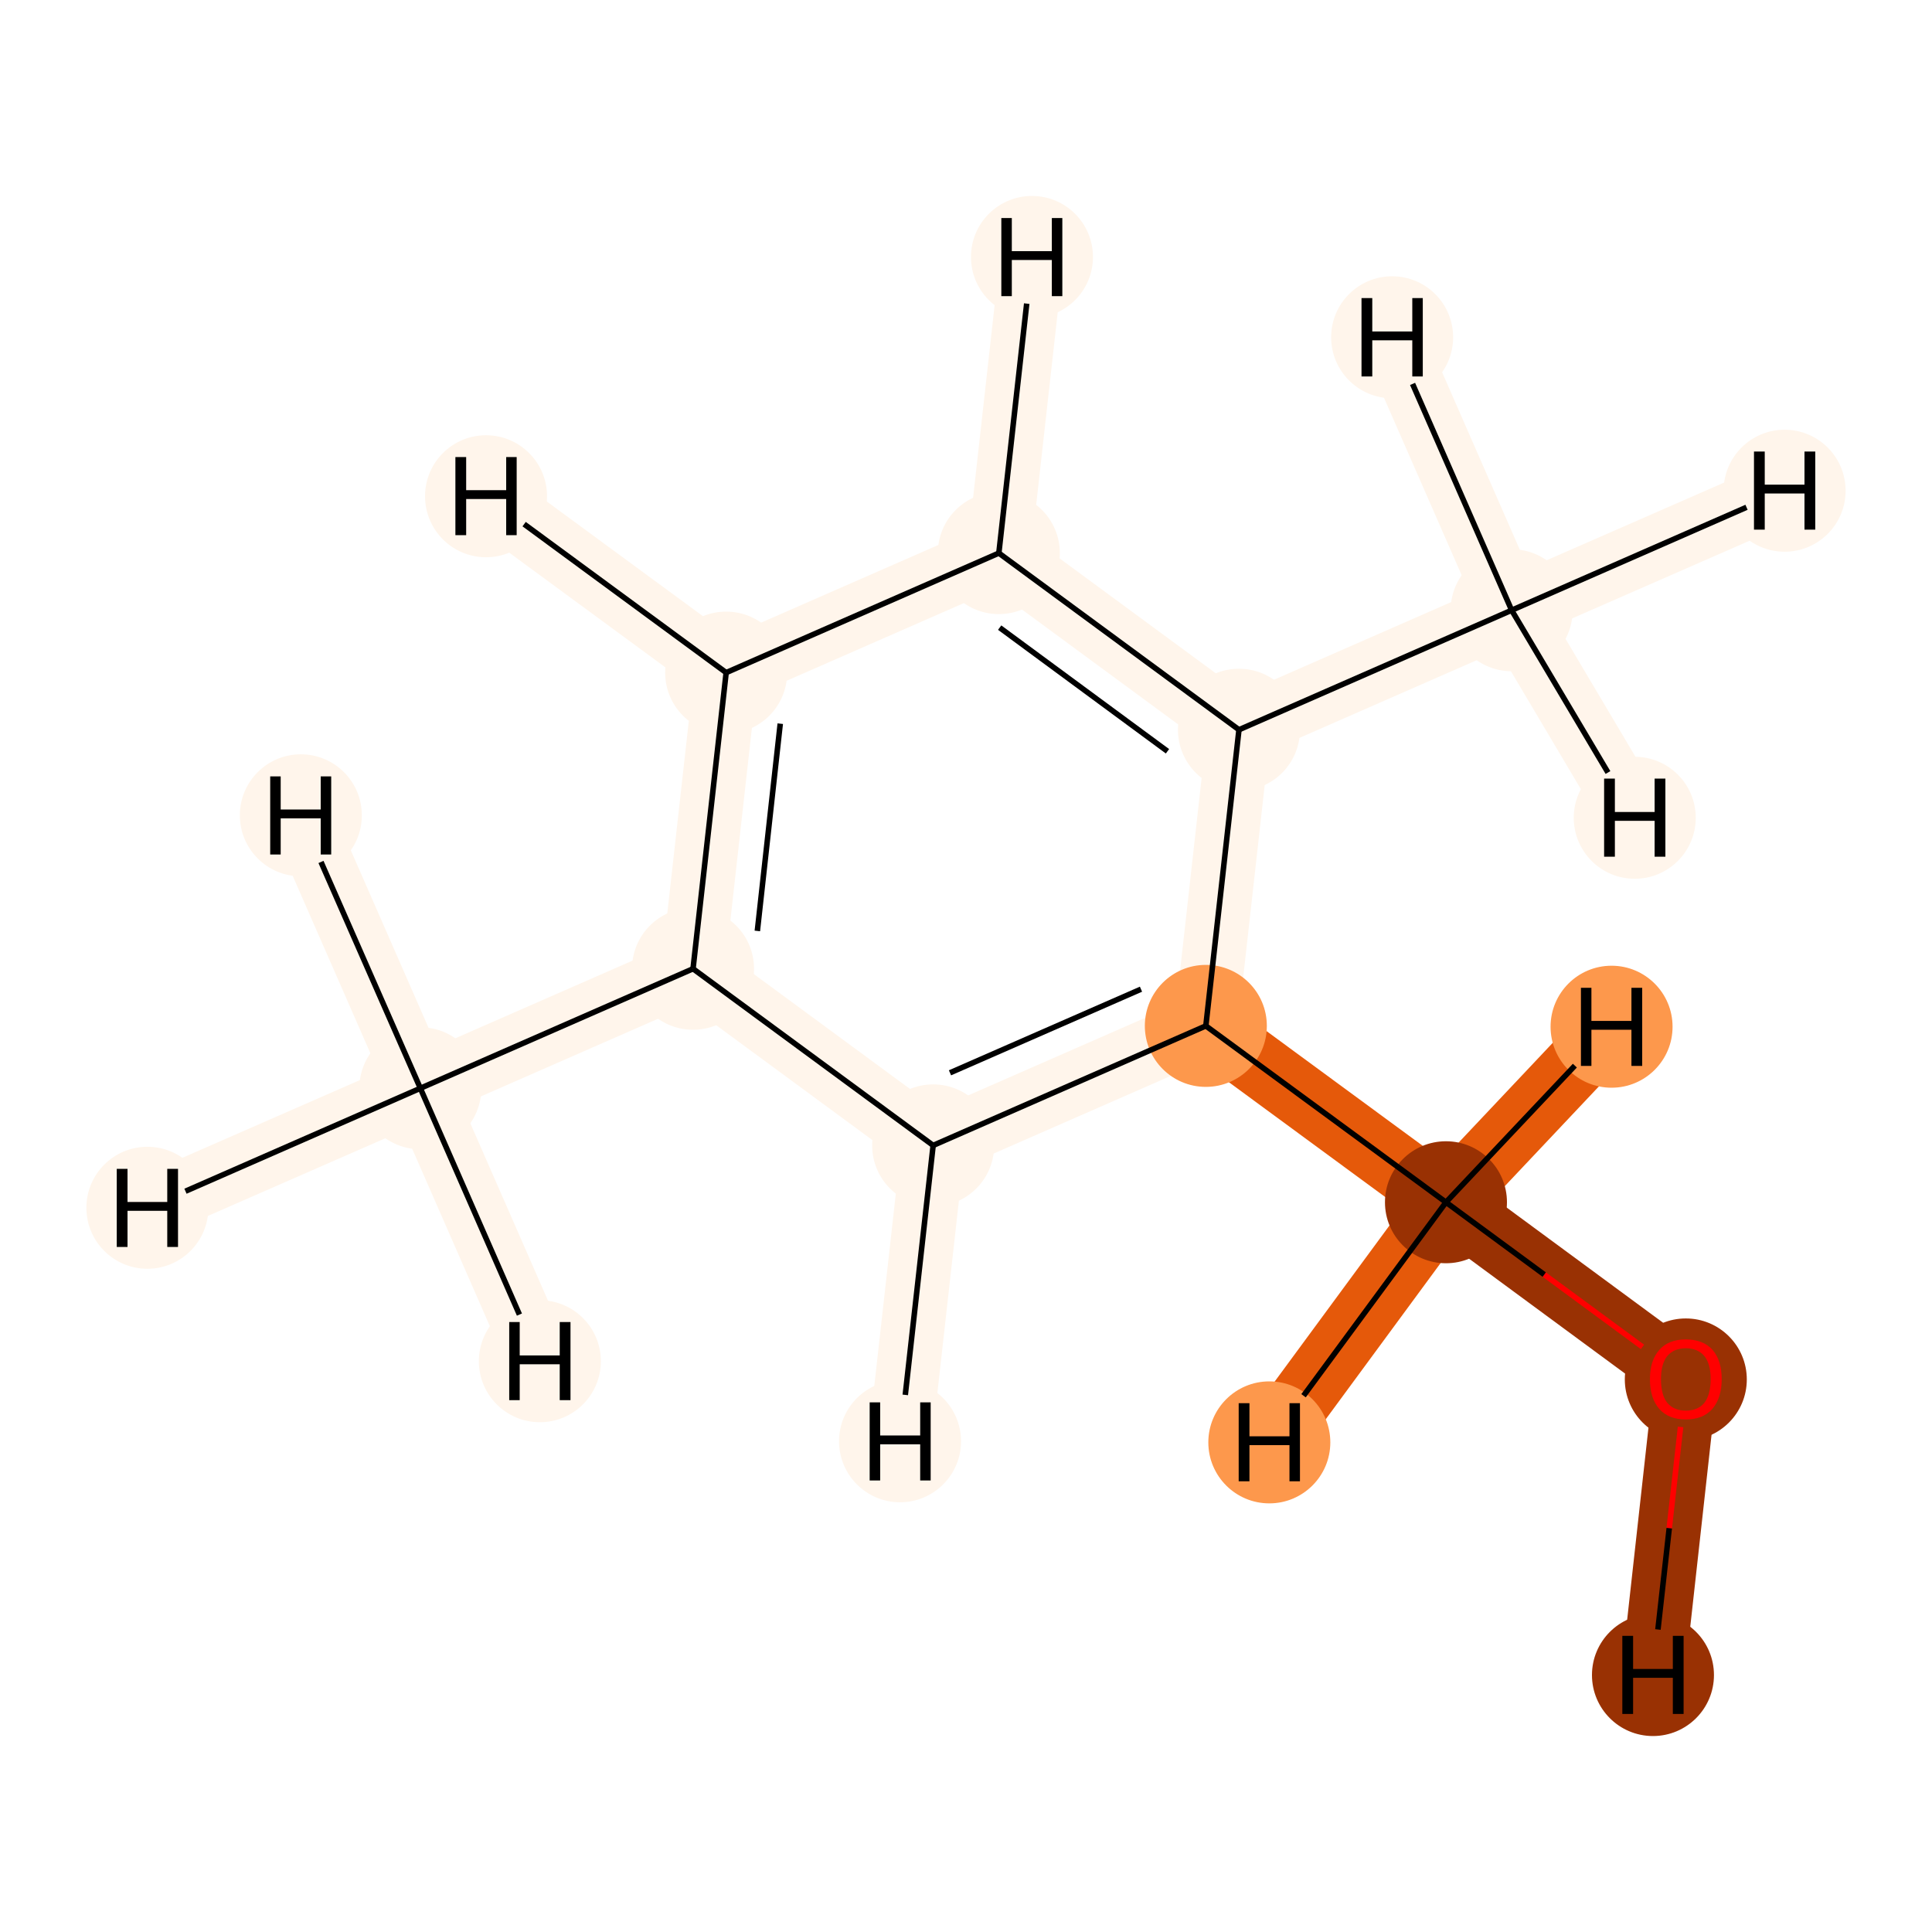 <?xml version='1.0' encoding='iso-8859-1'?>
<svg version='1.1' baseProfile='full'
              xmlns='http://www.w3.org/2000/svg'
                      xmlns:rdkit='http://www.rdkit.org/xml'
                      xmlns:xlink='http://www.w3.org/1999/xlink'
                  xml:space='preserve'
width='700px' height='700px' viewBox='0 0 700 700'>
<!-- END OF HEADER -->
<rect style='opacity:1.0;fill:#FFFFFF;stroke:none' width='700.0' height='700.0' x='0.0' y='0.0'> </rect>
<path d='M 610.8,499.6 L 523.9,435.6' style='fill:none;fill-rule:evenodd;stroke:#993103;stroke-width:23.0px;stroke-linecap:butt;stroke-linejoin:miter;stroke-opacity:1' />
<path d='M 610.8,499.6 L 598.9,606.9' style='fill:none;fill-rule:evenodd;stroke:#993103;stroke-width:23.0px;stroke-linecap:butt;stroke-linejoin:miter;stroke-opacity:1' />
<path d='M 523.9,435.6 L 436.9,371.7' style='fill:none;fill-rule:evenodd;stroke:#E5590A;stroke-width:23.0px;stroke-linecap:butt;stroke-linejoin:miter;stroke-opacity:1' />
<path d='M 523.9,435.6 L 583.9,372.0' style='fill:none;fill-rule:evenodd;stroke:#E5590A;stroke-width:23.0px;stroke-linecap:butt;stroke-linejoin:miter;stroke-opacity:1' />
<path d='M 523.9,435.6 L 459.9,522.6' style='fill:none;fill-rule:evenodd;stroke:#E5590A;stroke-width:23.0px;stroke-linecap:butt;stroke-linejoin:miter;stroke-opacity:1' />
<path d='M 436.9,371.7 L 338.1,415.0' style='fill:none;fill-rule:evenodd;stroke:#FFF5EB;stroke-width:23.0px;stroke-linecap:butt;stroke-linejoin:miter;stroke-opacity:1' />
<path d='M 436.9,371.7 L 448.9,264.4' style='fill:none;fill-rule:evenodd;stroke:#FFF5EB;stroke-width:23.0px;stroke-linecap:butt;stroke-linejoin:miter;stroke-opacity:1' />
<path d='M 338.1,415.0 L 251.1,351.0' style='fill:none;fill-rule:evenodd;stroke:#FFF5EB;stroke-width:23.0px;stroke-linecap:butt;stroke-linejoin:miter;stroke-opacity:1' />
<path d='M 338.1,415.0 L 326.1,522.2' style='fill:none;fill-rule:evenodd;stroke:#FFF5EB;stroke-width:23.0px;stroke-linecap:butt;stroke-linejoin:miter;stroke-opacity:1' />
<path d='M 251.1,351.0 L 152.3,394.3' style='fill:none;fill-rule:evenodd;stroke:#FFF5EB;stroke-width:23.0px;stroke-linecap:butt;stroke-linejoin:miter;stroke-opacity:1' />
<path d='M 251.1,351.0 L 263.1,243.7' style='fill:none;fill-rule:evenodd;stroke:#FFF5EB;stroke-width:23.0px;stroke-linecap:butt;stroke-linejoin:miter;stroke-opacity:1' />
<path d='M 152.3,394.3 L 53.4,437.6' style='fill:none;fill-rule:evenodd;stroke:#FFF5EB;stroke-width:23.0px;stroke-linecap:butt;stroke-linejoin:miter;stroke-opacity:1' />
<path d='M 152.3,394.3 L 109.0,295.4' style='fill:none;fill-rule:evenodd;stroke:#FFF5EB;stroke-width:23.0px;stroke-linecap:butt;stroke-linejoin:miter;stroke-opacity:1' />
<path d='M 152.3,394.3 L 195.6,493.2' style='fill:none;fill-rule:evenodd;stroke:#FFF5EB;stroke-width:23.0px;stroke-linecap:butt;stroke-linejoin:miter;stroke-opacity:1' />
<path d='M 263.1,243.7 L 361.9,200.4' style='fill:none;fill-rule:evenodd;stroke:#FFF5EB;stroke-width:23.0px;stroke-linecap:butt;stroke-linejoin:miter;stroke-opacity:1' />
<path d='M 263.1,243.7 L 176.1,179.8' style='fill:none;fill-rule:evenodd;stroke:#FFF5EB;stroke-width:23.0px;stroke-linecap:butt;stroke-linejoin:miter;stroke-opacity:1' />
<path d='M 361.9,200.4 L 448.9,264.4' style='fill:none;fill-rule:evenodd;stroke:#FFF5EB;stroke-width:23.0px;stroke-linecap:butt;stroke-linejoin:miter;stroke-opacity:1' />
<path d='M 361.9,200.4 L 373.9,93.1' style='fill:none;fill-rule:evenodd;stroke:#FFF5EB;stroke-width:23.0px;stroke-linecap:butt;stroke-linejoin:miter;stroke-opacity:1' />
<path d='M 448.9,264.4 L 547.7,221.1' style='fill:none;fill-rule:evenodd;stroke:#FFF5EB;stroke-width:23.0px;stroke-linecap:butt;stroke-linejoin:miter;stroke-opacity:1' />
<path d='M 547.7,221.1 L 646.6,177.8' style='fill:none;fill-rule:evenodd;stroke:#FFF5EB;stroke-width:23.0px;stroke-linecap:butt;stroke-linejoin:miter;stroke-opacity:1' />
<path d='M 547.7,221.1 L 592.3,296.3' style='fill:none;fill-rule:evenodd;stroke:#FFF5EB;stroke-width:23.0px;stroke-linecap:butt;stroke-linejoin:miter;stroke-opacity:1' />
<path d='M 547.7,221.1 L 504.4,122.2' style='fill:none;fill-rule:evenodd;stroke:#FFF5EB;stroke-width:23.0px;stroke-linecap:butt;stroke-linejoin:miter;stroke-opacity:1' />
<ellipse cx='610.8' cy='499.8' rx='21.6' ry='21.6'  style='fill:#993103;fill-rule:evenodd;stroke:#993103;stroke-width:1.0px;stroke-linecap:butt;stroke-linejoin:miter;stroke-opacity:1' />
<ellipse cx='523.9' cy='435.6' rx='21.6' ry='21.6'  style='fill:#993103;fill-rule:evenodd;stroke:#993103;stroke-width:1.0px;stroke-linecap:butt;stroke-linejoin:miter;stroke-opacity:1' />
<ellipse cx='436.9' cy='371.7' rx='21.6' ry='21.6'  style='fill:#FD984C;fill-rule:evenodd;stroke:#FD984C;stroke-width:1.0px;stroke-linecap:butt;stroke-linejoin:miter;stroke-opacity:1' />
<ellipse cx='338.1' cy='415.0' rx='21.6' ry='21.6'  style='fill:#FFF5EB;fill-rule:evenodd;stroke:#FFF5EB;stroke-width:1.0px;stroke-linecap:butt;stroke-linejoin:miter;stroke-opacity:1' />
<ellipse cx='251.1' cy='351.0' rx='21.6' ry='21.6'  style='fill:#FFF5EB;fill-rule:evenodd;stroke:#FFF5EB;stroke-width:1.0px;stroke-linecap:butt;stroke-linejoin:miter;stroke-opacity:1' />
<ellipse cx='152.3' cy='394.3' rx='21.6' ry='21.6'  style='fill:#FFF5EB;fill-rule:evenodd;stroke:#FFF5EB;stroke-width:1.0px;stroke-linecap:butt;stroke-linejoin:miter;stroke-opacity:1' />
<ellipse cx='263.1' cy='243.7' rx='21.6' ry='21.6'  style='fill:#FFF5EB;fill-rule:evenodd;stroke:#FFF5EB;stroke-width:1.0px;stroke-linecap:butt;stroke-linejoin:miter;stroke-opacity:1' />
<ellipse cx='361.9' cy='200.4' rx='21.6' ry='21.6'  style='fill:#FFF5EB;fill-rule:evenodd;stroke:#FFF5EB;stroke-width:1.0px;stroke-linecap:butt;stroke-linejoin:miter;stroke-opacity:1' />
<ellipse cx='448.9' cy='264.4' rx='21.6' ry='21.6'  style='fill:#FFF5EB;fill-rule:evenodd;stroke:#FFF5EB;stroke-width:1.0px;stroke-linecap:butt;stroke-linejoin:miter;stroke-opacity:1' />
<ellipse cx='547.7' cy='221.1' rx='21.6' ry='21.6'  style='fill:#FFF5EB;fill-rule:evenodd;stroke:#FFF5EB;stroke-width:1.0px;stroke-linecap:butt;stroke-linejoin:miter;stroke-opacity:1' />
<ellipse cx='598.9' cy='606.9' rx='21.6' ry='21.6'  style='fill:#993103;fill-rule:evenodd;stroke:#993103;stroke-width:1.0px;stroke-linecap:butt;stroke-linejoin:miter;stroke-opacity:1' />
<ellipse cx='583.9' cy='372.0' rx='21.6' ry='21.6'  style='fill:#FD984C;fill-rule:evenodd;stroke:#FD984C;stroke-width:1.0px;stroke-linecap:butt;stroke-linejoin:miter;stroke-opacity:1' />
<ellipse cx='459.9' cy='522.6' rx='21.6' ry='21.6'  style='fill:#FD984C;fill-rule:evenodd;stroke:#FD984C;stroke-width:1.0px;stroke-linecap:butt;stroke-linejoin:miter;stroke-opacity:1' />
<ellipse cx='326.1' cy='522.2' rx='21.6' ry='21.6'  style='fill:#FFF5EB;fill-rule:evenodd;stroke:#FFF5EB;stroke-width:1.0px;stroke-linecap:butt;stroke-linejoin:miter;stroke-opacity:1' />
<ellipse cx='53.4' cy='437.6' rx='21.6' ry='21.6'  style='fill:#FFF5EB;fill-rule:evenodd;stroke:#FFF5EB;stroke-width:1.0px;stroke-linecap:butt;stroke-linejoin:miter;stroke-opacity:1' />
<ellipse cx='109.0' cy='295.4' rx='21.6' ry='21.6'  style='fill:#FFF5EB;fill-rule:evenodd;stroke:#FFF5EB;stroke-width:1.0px;stroke-linecap:butt;stroke-linejoin:miter;stroke-opacity:1' />
<ellipse cx='195.6' cy='493.2' rx='21.6' ry='21.6'  style='fill:#FFF5EB;fill-rule:evenodd;stroke:#FFF5EB;stroke-width:1.0px;stroke-linecap:butt;stroke-linejoin:miter;stroke-opacity:1' />
<ellipse cx='176.1' cy='179.8' rx='21.6' ry='21.6'  style='fill:#FFF5EB;fill-rule:evenodd;stroke:#FFF5EB;stroke-width:1.0px;stroke-linecap:butt;stroke-linejoin:miter;stroke-opacity:1' />
<ellipse cx='373.9' cy='93.1' rx='21.6' ry='21.6'  style='fill:#FFF5EB;fill-rule:evenodd;stroke:#FFF5EB;stroke-width:1.0px;stroke-linecap:butt;stroke-linejoin:miter;stroke-opacity:1' />
<ellipse cx='646.6' cy='177.8' rx='21.6' ry='21.6'  style='fill:#FFF5EB;fill-rule:evenodd;stroke:#FFF5EB;stroke-width:1.0px;stroke-linecap:butt;stroke-linejoin:miter;stroke-opacity:1' />
<ellipse cx='592.3' cy='296.3' rx='21.6' ry='21.6'  style='fill:#FFF5EB;fill-rule:evenodd;stroke:#FFF5EB;stroke-width:1.0px;stroke-linecap:butt;stroke-linejoin:miter;stroke-opacity:1' />
<ellipse cx='504.4' cy='122.2' rx='21.6' ry='21.6'  style='fill:#FFF5EB;fill-rule:evenodd;stroke:#FFF5EB;stroke-width:1.0px;stroke-linecap:butt;stroke-linejoin:miter;stroke-opacity:1' />
<path class='bond-0 atom-0 atom-1' d='M 595.1,488.0 L 559.5,461.8' style='fill:none;fill-rule:evenodd;stroke:#FF0000;stroke-width:2.0px;stroke-linecap:butt;stroke-linejoin:miter;stroke-opacity:1' />
<path class='bond-0 atom-0 atom-1' d='M 559.5,461.8 L 523.9,435.6' style='fill:none;fill-rule:evenodd;stroke:#000000;stroke-width:2.0px;stroke-linecap:butt;stroke-linejoin:miter;stroke-opacity:1' />
<path class='bond-10 atom-0 atom-10' d='M 608.9,517.0 L 604.8,553.7' style='fill:none;fill-rule:evenodd;stroke:#FF0000;stroke-width:2.0px;stroke-linecap:butt;stroke-linejoin:miter;stroke-opacity:1' />
<path class='bond-10 atom-0 atom-10' d='M 604.8,553.7 L 600.7,590.4' style='fill:none;fill-rule:evenodd;stroke:#000000;stroke-width:2.0px;stroke-linecap:butt;stroke-linejoin:miter;stroke-opacity:1' />
<path class='bond-1 atom-1 atom-2' d='M 523.9,435.6 L 436.9,371.7' style='fill:none;fill-rule:evenodd;stroke:#000000;stroke-width:2.0px;stroke-linecap:butt;stroke-linejoin:miter;stroke-opacity:1' />
<path class='bond-11 atom-1 atom-11' d='M 523.9,435.6 L 570.6,386.1' style='fill:none;fill-rule:evenodd;stroke:#000000;stroke-width:2.0px;stroke-linecap:butt;stroke-linejoin:miter;stroke-opacity:1' />
<path class='bond-12 atom-1 atom-12' d='M 523.9,435.6 L 472.3,505.7' style='fill:none;fill-rule:evenodd;stroke:#000000;stroke-width:2.0px;stroke-linecap:butt;stroke-linejoin:miter;stroke-opacity:1' />
<path class='bond-2 atom-2 atom-3' d='M 436.9,371.7 L 338.1,415.0' style='fill:none;fill-rule:evenodd;stroke:#000000;stroke-width:2.0px;stroke-linecap:butt;stroke-linejoin:miter;stroke-opacity:1' />
<path class='bond-2 atom-2 atom-3' d='M 413.4,358.4 L 344.2,388.7' style='fill:none;fill-rule:evenodd;stroke:#000000;stroke-width:2.0px;stroke-linecap:butt;stroke-linejoin:miter;stroke-opacity:1' />
<path class='bond-9 atom-8 atom-2' d='M 448.9,264.4 L 436.9,371.7' style='fill:none;fill-rule:evenodd;stroke:#000000;stroke-width:2.0px;stroke-linecap:butt;stroke-linejoin:miter;stroke-opacity:1' />
<path class='bond-3 atom-3 atom-4' d='M 338.1,415.0 L 251.1,351.0' style='fill:none;fill-rule:evenodd;stroke:#000000;stroke-width:2.0px;stroke-linecap:butt;stroke-linejoin:miter;stroke-opacity:1' />
<path class='bond-13 atom-3 atom-13' d='M 338.1,415.0 L 328.0,505.4' style='fill:none;fill-rule:evenodd;stroke:#000000;stroke-width:2.0px;stroke-linecap:butt;stroke-linejoin:miter;stroke-opacity:1' />
<path class='bond-4 atom-4 atom-5' d='M 251.1,351.0 L 152.3,394.3' style='fill:none;fill-rule:evenodd;stroke:#000000;stroke-width:2.0px;stroke-linecap:butt;stroke-linejoin:miter;stroke-opacity:1' />
<path class='bond-5 atom-4 atom-6' d='M 251.1,351.0 L 263.1,243.7' style='fill:none;fill-rule:evenodd;stroke:#000000;stroke-width:2.0px;stroke-linecap:butt;stroke-linejoin:miter;stroke-opacity:1' />
<path class='bond-5 atom-4 atom-6' d='M 274.4,337.3 L 282.7,262.2' style='fill:none;fill-rule:evenodd;stroke:#000000;stroke-width:2.0px;stroke-linecap:butt;stroke-linejoin:miter;stroke-opacity:1' />
<path class='bond-14 atom-5 atom-14' d='M 152.3,394.3 L 67.2,431.6' style='fill:none;fill-rule:evenodd;stroke:#000000;stroke-width:2.0px;stroke-linecap:butt;stroke-linejoin:miter;stroke-opacity:1' />
<path class='bond-15 atom-5 atom-15' d='M 152.3,394.3 L 116.3,312.3' style='fill:none;fill-rule:evenodd;stroke:#000000;stroke-width:2.0px;stroke-linecap:butt;stroke-linejoin:miter;stroke-opacity:1' />
<path class='bond-16 atom-5 atom-16' d='M 152.3,394.3 L 188.2,476.3' style='fill:none;fill-rule:evenodd;stroke:#000000;stroke-width:2.0px;stroke-linecap:butt;stroke-linejoin:miter;stroke-opacity:1' />
<path class='bond-6 atom-6 atom-7' d='M 263.1,243.7 L 361.9,200.4' style='fill:none;fill-rule:evenodd;stroke:#000000;stroke-width:2.0px;stroke-linecap:butt;stroke-linejoin:miter;stroke-opacity:1' />
<path class='bond-17 atom-6 atom-17' d='M 263.1,243.7 L 189.9,189.9' style='fill:none;fill-rule:evenodd;stroke:#000000;stroke-width:2.0px;stroke-linecap:butt;stroke-linejoin:miter;stroke-opacity:1' />
<path class='bond-7 atom-7 atom-8' d='M 361.9,200.4 L 448.9,264.4' style='fill:none;fill-rule:evenodd;stroke:#000000;stroke-width:2.0px;stroke-linecap:butt;stroke-linejoin:miter;stroke-opacity:1' />
<path class='bond-7 atom-7 atom-8' d='M 362.2,227.4 L 423.0,272.2' style='fill:none;fill-rule:evenodd;stroke:#000000;stroke-width:2.0px;stroke-linecap:butt;stroke-linejoin:miter;stroke-opacity:1' />
<path class='bond-18 atom-7 atom-18' d='M 361.9,200.4 L 372.0,110.0' style='fill:none;fill-rule:evenodd;stroke:#000000;stroke-width:2.0px;stroke-linecap:butt;stroke-linejoin:miter;stroke-opacity:1' />
<path class='bond-8 atom-8 atom-9' d='M 448.9,264.4 L 547.7,221.1' style='fill:none;fill-rule:evenodd;stroke:#000000;stroke-width:2.0px;stroke-linecap:butt;stroke-linejoin:miter;stroke-opacity:1' />
<path class='bond-19 atom-9 atom-19' d='M 547.7,221.1 L 632.8,183.8' style='fill:none;fill-rule:evenodd;stroke:#000000;stroke-width:2.0px;stroke-linecap:butt;stroke-linejoin:miter;stroke-opacity:1' />
<path class='bond-20 atom-9 atom-20' d='M 547.7,221.1 L 582.6,279.9' style='fill:none;fill-rule:evenodd;stroke:#000000;stroke-width:2.0px;stroke-linecap:butt;stroke-linejoin:miter;stroke-opacity:1' />
<path class='bond-21 atom-9 atom-21' d='M 547.7,221.1 L 511.8,139.1' style='fill:none;fill-rule:evenodd;stroke:#000000;stroke-width:2.0px;stroke-linecap:butt;stroke-linejoin:miter;stroke-opacity:1' />
<path  class='atom-0' d='M 597.8 499.7
Q 597.8 492.9, 601.2 489.1
Q 604.5 485.3, 610.8 485.3
Q 617.1 485.3, 620.5 489.1
Q 623.8 492.9, 623.8 499.7
Q 623.8 506.5, 620.4 510.5
Q 617.0 514.3, 610.8 514.3
Q 604.6 514.3, 601.2 510.5
Q 597.8 506.6, 597.8 499.7
M 610.8 511.1
Q 615.1 511.1, 617.5 508.3
Q 619.8 505.3, 619.8 499.7
Q 619.8 494.1, 617.5 491.3
Q 615.1 488.5, 610.8 488.5
Q 606.5 488.5, 604.1 491.3
Q 601.8 494.1, 601.8 499.7
Q 601.8 505.4, 604.1 508.3
Q 606.5 511.1, 610.8 511.1
' fill='#FF0000'/>
<path  class='atom-10' d='M 587.8 592.7
L 591.7 592.7
L 591.7 604.7
L 606.1 604.7
L 606.1 592.7
L 610.0 592.7
L 610.0 621.0
L 606.1 621.0
L 606.1 607.9
L 591.7 607.9
L 591.7 621.0
L 587.8 621.0
L 587.8 592.7
' fill='#000000'/>
<path  class='atom-11' d='M 572.8 357.9
L 576.6 357.9
L 576.6 369.9
L 591.1 369.9
L 591.1 357.9
L 595.0 357.9
L 595.0 386.2
L 591.1 386.2
L 591.1 373.1
L 576.6 373.1
L 576.6 386.2
L 572.8 386.2
L 572.8 357.9
' fill='#000000'/>
<path  class='atom-12' d='M 448.8 508.4
L 452.7 508.4
L 452.7 520.4
L 467.2 520.4
L 467.2 508.4
L 471.0 508.4
L 471.0 536.7
L 467.2 536.7
L 467.2 523.6
L 452.7 523.6
L 452.7 536.7
L 448.8 536.7
L 448.8 508.4
' fill='#000000'/>
<path  class='atom-13' d='M 315.1 508.1
L 318.9 508.1
L 318.9 520.1
L 333.4 520.1
L 333.4 508.1
L 337.2 508.1
L 337.2 536.4
L 333.4 536.4
L 333.4 523.3
L 318.9 523.3
L 318.9 536.4
L 315.1 536.4
L 315.1 508.1
' fill='#000000'/>
<path  class='atom-14' d='M 42.3 423.5
L 46.2 423.5
L 46.2 435.5
L 60.6 435.5
L 60.6 423.5
L 64.5 423.5
L 64.5 451.8
L 60.6 451.8
L 60.6 438.7
L 46.2 438.7
L 46.2 451.8
L 42.3 451.8
L 42.3 423.5
' fill='#000000'/>
<path  class='atom-15' d='M 97.9 281.3
L 101.7 281.3
L 101.7 293.3
L 116.2 293.3
L 116.2 281.3
L 120.0 281.3
L 120.0 309.6
L 116.2 309.6
L 116.2 296.5
L 101.7 296.5
L 101.7 309.6
L 97.9 309.6
L 97.9 281.3
' fill='#000000'/>
<path  class='atom-16' d='M 184.5 479.0
L 188.3 479.0
L 188.3 491.1
L 202.8 491.1
L 202.8 479.0
L 206.7 479.0
L 206.7 507.3
L 202.8 507.3
L 202.8 494.3
L 188.3 494.3
L 188.3 507.3
L 184.5 507.3
L 184.5 479.0
' fill='#000000'/>
<path  class='atom-17' d='M 165.0 165.6
L 168.9 165.6
L 168.9 177.6
L 183.4 177.6
L 183.4 165.6
L 187.2 165.6
L 187.2 193.9
L 183.4 193.9
L 183.4 180.8
L 168.9 180.8
L 168.9 193.9
L 165.0 193.9
L 165.0 165.6
' fill='#000000'/>
<path  class='atom-18' d='M 362.8 79.0
L 366.6 79.0
L 366.6 91.0
L 381.1 91.0
L 381.1 79.0
L 384.9 79.0
L 384.9 107.3
L 381.1 107.3
L 381.1 94.2
L 366.6 94.2
L 366.6 107.3
L 362.8 107.3
L 362.8 79.0
' fill='#000000'/>
<path  class='atom-19' d='M 635.5 163.6
L 639.4 163.6
L 639.4 175.6
L 653.8 175.6
L 653.8 163.6
L 657.7 163.6
L 657.7 191.9
L 653.8 191.9
L 653.8 178.8
L 639.4 178.8
L 639.4 191.9
L 635.5 191.9
L 635.5 163.6
' fill='#000000'/>
<path  class='atom-20' d='M 581.2 282.1
L 585.1 282.1
L 585.1 294.2
L 599.5 294.2
L 599.5 282.1
L 603.4 282.1
L 603.4 310.4
L 599.5 310.4
L 599.5 297.4
L 585.1 297.4
L 585.1 310.4
L 581.2 310.4
L 581.2 282.1
' fill='#000000'/>
<path  class='atom-21' d='M 493.3 108.0
L 497.2 108.0
L 497.2 120.1
L 511.7 120.1
L 511.7 108.0
L 515.5 108.0
L 515.5 136.4
L 511.7 136.4
L 511.7 123.3
L 497.2 123.3
L 497.2 136.4
L 493.3 136.4
L 493.3 108.0
' fill='#000000'/>
</svg>
